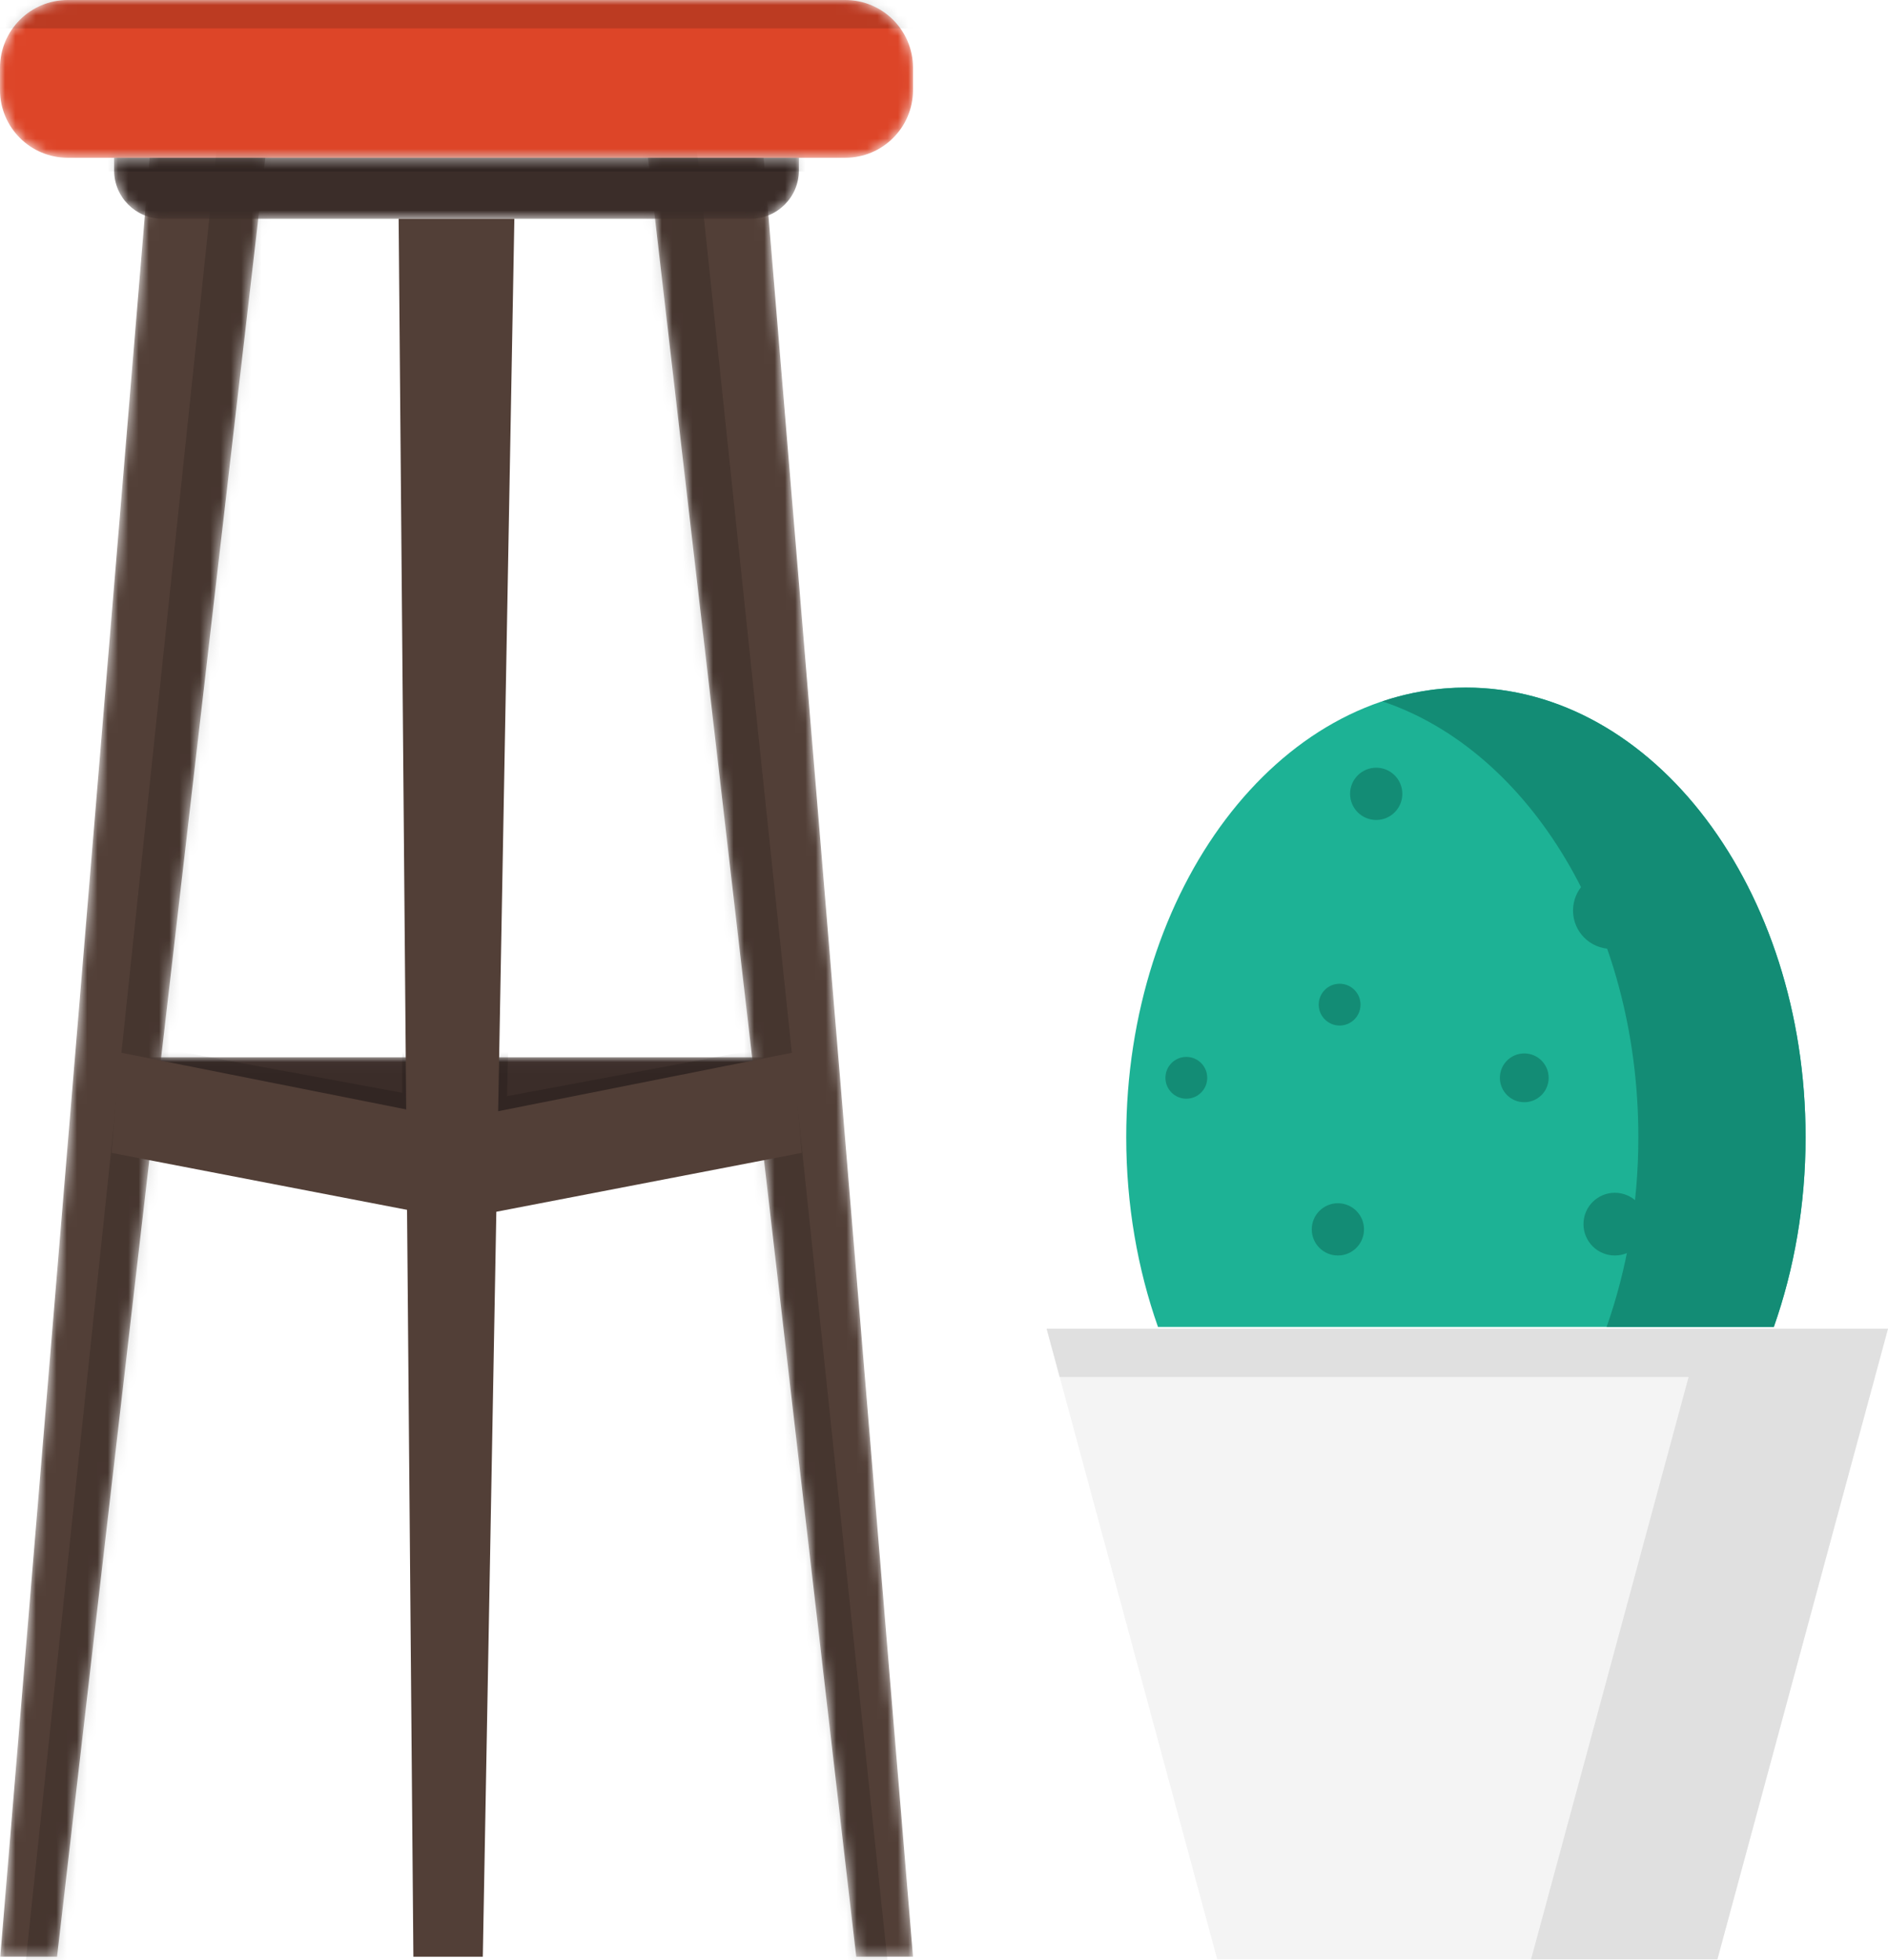<svg width="184" height="191" viewBox="0 0 184 191" fill="none" xmlns="http://www.w3.org/2000/svg">
<path d="M184 129.473H102L118.626 190.926H167.374L184 129.473Z" fill="#F4F4F4"/>
<path d="M165.841 129.473H102L103.275 134.184H164.566L149.214 190.926H167.374L184 129.473H165.841Z" fill="#E0E0E0"/>
<path d="M172.872 129.302C174.854 123.682 175.966 117.417 175.966 110.806C175.966 86.613 161.146 67 142.863 67C124.581 67 109.76 86.613 109.76 110.806C109.76 117.417 110.873 123.681 112.854 129.302H172.872Z" fill="#1DB295"/>
<path d="M142.864 67.001C140.052 67.001 137.323 67.469 134.716 68.342C149.058 73.147 159.67 90.335 159.67 110.807C159.67 117.418 158.557 123.683 156.576 129.303H172.873C174.855 123.683 175.967 117.418 175.967 110.807C175.967 86.613 161.147 67.001 142.864 67.001Z" fill="#138C75"/>
<path d="M132.593 97.897C132.593 99.022 131.681 99.934 130.556 99.934C129.431 99.934 128.519 99.022 128.519 97.897C128.519 96.772 129.431 95.86 130.556 95.86C131.681 95.86 132.593 96.772 132.593 97.897Z" fill="#138C75"/>
<path d="M150.928 105.028C150.928 106.341 149.864 107.405 148.551 107.405C147.239 107.405 146.175 106.341 146.175 105.028C146.175 103.715 147.239 102.651 148.551 102.651C149.864 102.65 150.928 103.714 150.928 105.028Z" fill="#138C75"/>
<path d="M132.933 119.796C132.933 121.203 131.793 122.342 130.387 122.342C128.982 122.342 127.841 121.202 127.841 119.796C127.841 118.391 128.981 117.25 130.387 117.25C131.794 117.25 132.933 118.39 132.933 119.796Z" fill="#138C75"/>
<path d="M136.668 77.356C136.668 78.763 135.527 79.902 134.122 79.902C132.715 79.902 131.575 78.761 131.575 77.356C131.575 75.949 132.715 74.809 134.122 74.809C135.527 74.809 136.668 75.949 136.668 77.356Z" fill="#138C75"/>
<path d="M115.617 107.064C116.742 107.064 117.654 106.152 117.654 105.027C117.654 103.902 116.742 102.99 115.617 102.99C114.492 102.99 113.58 103.902 113.58 105.027C113.58 106.152 114.492 107.064 115.617 107.064Z" fill="#138C75"/>
<path d="M160.434 119.286C160.434 120.974 159.066 122.342 157.378 122.342C155.69 122.342 154.322 120.974 154.322 119.286C154.322 117.598 155.69 116.23 157.378 116.23C159.066 116.23 160.434 117.599 160.434 119.286Z" fill="#138C75"/>
<path d="M157.038 92.465C159.101 92.465 160.773 90.793 160.773 88.73C160.773 86.668 159.101 84.996 157.038 84.996C154.976 84.996 153.304 86.668 153.304 88.73C153.304 90.793 154.976 92.465 157.038 92.465Z" fill="#138C75"/>
<mask id="mask0_222_53152" style="mask-type:luminance" maskUnits="userSpaceOnUse" x="13" y="103" width="63" height="9">
<path d="M75.577 103.024H13.402V111.636H75.577V103.024Z" fill="white"/>
</mask>
<g mask="url(#mask0_222_53152)">
<path d="M75.577 103.024H13.402V111.636H75.577V103.024Z" fill="#3B2D29"/>
</g>
<mask id="mask1_222_53152" style="mask-type:luminance" maskUnits="userSpaceOnUse" x="13" y="103" width="63" height="9">
<path d="M75.577 103.024H13.402V111.636H75.577V103.024Z" fill="white"/>
</mask>
<g mask="url(#mask1_222_53152)">
<path opacity="0.15" d="M84.228 100.308L49.417 106.814L49.564 100.24L45.023 100.181L39.198 100.258V106.484L5.759 100.308L4.801 104.486L44.778 117.479L84.928 104.486L84.228 100.308Z" fill="black"/>
</g>
<mask id="mask2_222_53152" style="mask-type:luminance" maskUnits="userSpaceOnUse" x="63" y="15" width="26" height="176">
<path d="M83.446 190.674H88.981L74.424 15.376H63.148L83.446 190.674Z" fill="white"/>
</mask>
<g mask="url(#mask2_222_53152)">
<path d="M83.446 190.674H88.981L74.424 15.376H63.148L83.446 190.674Z" fill="#523F37"/>
</g>
<mask id="mask3_222_53152" style="mask-type:luminance" maskUnits="userSpaceOnUse" x="63" y="15" width="26" height="176">
<path d="M83.446 190.674H88.981L74.424 15.376H63.148L83.446 190.674Z" fill="white"/>
</mask>
<g mask="url(#mask3_222_53152)">
<path opacity="0.15" d="M67.171 7.642L86.829 194.302H77.91L55.357 9.537L67.171 7.642Z" fill="black"/>
</g>
<path d="M44.31 118.862L78.142 112.34L77.295 102.563L44.31 109.124V118.862Z" fill="#523F37"/>
<mask id="mask4_222_53152" style="mask-type:luminance" maskUnits="userSpaceOnUse" x="0" y="15" width="26" height="176">
<path d="M5.561 190.674H0.025L14.581 15.376H25.858L5.561 190.674Z" fill="white"/>
</mask>
<g mask="url(#mask4_222_53152)">
<path d="M5.561 190.674H0.025L14.581 15.376H25.858L5.561 190.674Z" fill="#523F37"/>
</g>
<mask id="mask5_222_53152" style="mask-type:luminance" maskUnits="userSpaceOnUse" x="0" y="15" width="26" height="176">
<path d="M5.561 190.674H0.025L14.581 15.376H25.858L5.561 190.674Z" fill="white"/>
</mask>
<g mask="url(#mask5_222_53152)">
<path opacity="0.15" d="M21.834 7.642L2.178 194.302H11.097L33.649 9.537L21.834 7.642Z" fill="black"/>
</g>
<path d="M44.695 118.862L10.865 112.34L11.712 102.563L44.695 109.124V118.862Z" fill="#523F37"/>
<mask id="mask6_222_53152" style="mask-type:luminance" maskUnits="userSpaceOnUse" x="0" y="0" width="89" height="16">
<path d="M82.374 15.376H6.606C2.958 15.376 0 12.418 0 8.77V6.606C0 2.958 2.958 0 6.606 0H82.374C86.023 0 88.981 2.958 88.981 6.606V8.77C88.981 12.418 86.023 15.376 82.374 15.376Z" fill="white"/>
</mask>
<g mask="url(#mask6_222_53152)">
<path d="M82.374 15.376H6.606C2.958 15.376 0 12.418 0 8.77V6.606C0 2.958 2.958 0 6.606 0H82.374C86.023 0 88.981 2.958 88.981 6.606V8.77C88.981 12.418 86.023 15.376 82.374 15.376Z" fill="#DD4528"/>
</g>
<mask id="mask7_222_53152" style="mask-type:luminance" maskUnits="userSpaceOnUse" x="0" y="0" width="89" height="16">
<path d="M82.374 15.376H6.606C2.958 15.376 0 12.418 0 8.77V6.606C0 2.958 2.958 0 6.606 0H82.374C86.023 0 88.981 2.958 88.981 6.606V8.77C88.981 12.418 86.023 15.376 82.374 15.376Z" fill="white"/>
</mask>
<g mask="url(#mask7_222_53152)">
<path opacity="0.15" d="M88.981 -4.615H-2.513V2.765H88.981V-4.615Z" fill="black"/>
</g>
<mask id="mask8_222_53152" style="mask-type:luminance" maskUnits="userSpaceOnUse" x="11" y="15" width="67" height="7">
<path d="M73.145 21.321H15.834C13.231 21.321 11.121 19.211 11.121 16.608V15.376H77.858V16.608C77.858 19.211 75.748 21.321 73.145 21.321Z" fill="white"/>
</mask>
<g mask="url(#mask8_222_53152)">
<path d="M73.145 21.321H15.834C13.231 21.321 11.121 19.211 11.121 16.608V15.376H77.858V16.608C77.858 19.211 75.748 21.321 73.145 21.321Z" fill="#3B2D29"/>
</g>
<mask id="mask9_222_53152" style="mask-type:luminance" maskUnits="userSpaceOnUse" x="11" y="15" width="67" height="7">
<path d="M73.145 21.321H15.834C13.231 21.321 11.121 19.211 11.121 16.608V15.376H77.858V16.608C77.858 19.211 75.748 21.321 73.145 21.321Z" fill="white"/>
</mask>
<g mask="url(#mask9_222_53152)">
<path opacity="0.15" d="M79.447 13.018H9.635V16.708H79.447V13.018Z" fill="black"/>
</g>
<path d="M47.053 190.674H40.287L38.851 21.321H50.128L47.053 190.674Z" fill="#523F37"/>
</svg>
